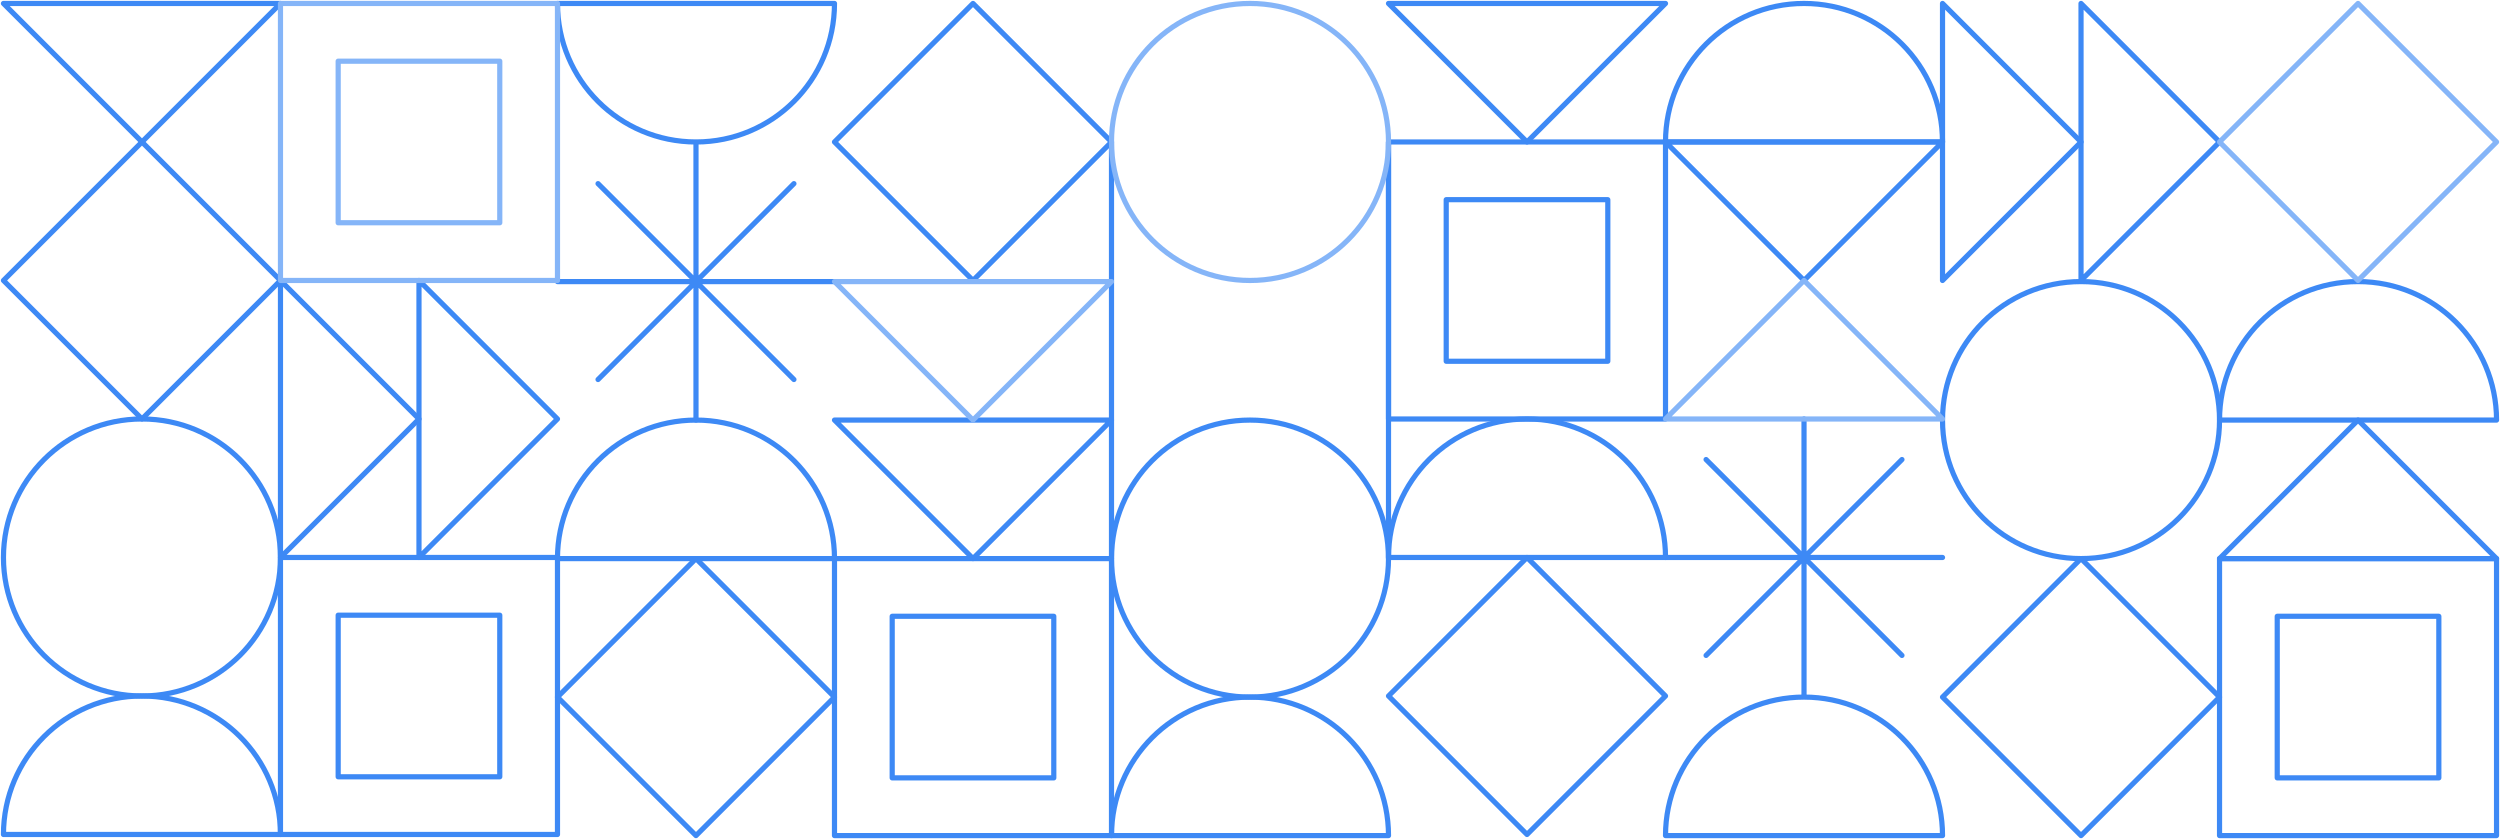 <svg fill="none" height="485" viewBox="0 0 1444 485" width="1444" xmlns="http://www.w3.org/2000/svg"><g stroke="#3d89f5"><path d="m802 2 80 80 80-80z" stroke-linecap="round" stroke-linejoin="round" stroke-width="3"/><path d="m1122 162 80-80-80-80z" stroke-linecap="round" stroke-linejoin="round" stroke-width="3"/><path d="m1202 162 80-80-80-80z" stroke-linecap="round" stroke-linejoin="round" stroke-width="3"/><path d="m962 82 80 80 80-80z" stroke-linecap="round" stroke-linejoin="round" stroke-width="3"/><path d="m1442 322.64-80-80-80 80z" stroke-linecap="round" stroke-linejoin="round" stroke-width="3"/></g><path d="m962 242h1.5c0 .828-.672 1.5-1.5 1.5zm0-160v-1.5c.828 0 1.5.672 1.5 1.5zm-160 160v1.5c-.828 0-1.5-.672-1.5-1.5zm0-160h-1.5c0-.398.158-.779.439-1.061.282-.281.663-.439 1.061-.439zm126.667 126.667h1.5c0 .397-.158.779-.44 1.06-.281.282-.663.44-1.06.44zm0-93.334v-1.5c.397 0 .779.158 1.06.44.282.281.44.662.44 1.06zm-93.334 93.334v1.5c-.828 0-1.5-.672-1.5-1.5zm0-93.334h-1.5c0-.828.672-1.5 1.5-1.5zm125.167 126.667v-160h3v160zm-158.5-1.5h160v3h-160zm1.5-158.5v160h-3v-160zm158.5 1.5h-160v-3h160zm-34.833 125.167v-93.334h3v93.334zm-91.834-1.5h93.334v3h-93.334zm1.5-91.834v93.334h-3v-93.334zm91.834 1.5h-93.334v-3h93.334z" fill="#3d89f5"/><path d="m1442 482.64h1.5c0 .828-.67 1.5-1.5 1.5zm0-160v-1.5c.83 0 1.5.671 1.5 1.5zm-160 160v1.5c-.83 0-1.5-.672-1.5-1.5zm0-160h-1.5c0-.398.16-.78.44-1.061s.66-.439 1.06-.439zm126.67 126.666h1.5c0 .398-.16.78-.44 1.061s-.67.439-1.06.439zm0-93.333v-1.5c.39 0 .78.158 1.06.439.28.282.44.663.44 1.061zm-93.34 93.333v1.5c-.83 0-1.5-.671-1.5-1.5zm0-93.333h-1.5c0-.828.67-1.5 1.5-1.5zm125.17 126.667v-160h3v160zm-158.5-1.5h160v3h-160zm1.5-158.5v160h-3v-160zm158.5 1.5h-160v-3h160zm-34.83 125.166v-93.333h3v93.333zm-91.84-1.5h93.34v3h-93.34zm1.5-91.833v93.333h-3v-93.333zm91.84 1.5h-93.34v-3h93.34z" fill="#3d89f5"/><g stroke-linecap="round" stroke-linejoin="round" stroke-width="3"><g stroke="#3d89f5"><path d="m962 322c0-44.183-35.817-80-80-80s-80 35.817-80 80z"/><path d="m802 482.64c0-44.183-35.817-80-80-80s-80 35.817-80 80z"/><path d="m1122 482.64c0-44.183-35.82-80-80-80-44.183 0-80 35.817-80 80z"/><path d="m1442 242.64c0-44.183-35.82-80-80-80s-80 35.817-80 80z"/><path d="m1122 82c0-44.183-35.82-80-80-80-44.183 0-80 35.817-80 80z"/><path d="m882 482 80-80-80-80-80 80z"/><path d="m1202 482.64 80-80-80-80-80 80z"/><circle r="80" transform="matrix(1 0 0 -1 1202 242.64)"/><path d="m162 322 80-80-80-80z"/><path d="m242 322 80-80-80-80z"/><path d="m2 2 80 80 80-80z"/><path d="m642 242.64-80 80-80-80z"/><path clip-rule="evenodd" d="m322 322v160h-160v-160zm-33.333 33.333v93.334h-93.334v-93.334z" fill-rule="evenodd"/><path clip-rule="evenodd" d="m642 322.64v160h-160v-160zm-33.333 33.333v93.333h-93.334v-93.333z" fill-rule="evenodd"/><path d="m162 482c0-44.183-35.817-80-80-80-44.183 0-80 35.817-80 80z"/><path d="m482 322.64c0-44.183-35.817-80-80-80s-80 35.817-80 80z"/><path d="m322 2c0 44.183 35.817 80 80 80s80-35.817 80-80c-82 0-110 0-160 0z"/><path d="m82 242 80-80-80-80-80 80z"/><path d="m402 482.64 80-80-80-80-80 80z"/><path d="m562 162 80-80-80-80-80 80z"/><circle r="80" transform="matrix(1 0 0 -1 82 322)"/><circle r="80" transform="matrix(-0 1 1 0 722 322.64)"/><path d="m802 82v240.64"/><path d="m642 82v240.64"/><path d="m402 242.64v-160m56.568 136.568-113.137-113.137m-23.431 56.569h160m-136.568 56.568 113.137-113.137"/><path d="m1042 402v-160m56.57 136.569-113.139-113.137m-23.431 56.568h160m-136.568 56.569 113.138-113.137"/></g><path d="m1122 242-80-80-80 80z" stroke="#85b5f8"/><path d="m1362 162 80-80-80-80-80 80z" stroke="#85b5f8"/><path d="m482 162.64 80 80 80-80z" stroke="#85b5f8"/><path clip-rule="evenodd" d="m322 2v160h-160v-160zm-33.333 33.333v93.334h-93.334v-93.334z" fill-rule="evenodd" stroke="#85b5f8"/><circle r="80" stroke="#85b5f8" transform="matrix(-0 1 1 0 722 82)"/></g></svg>